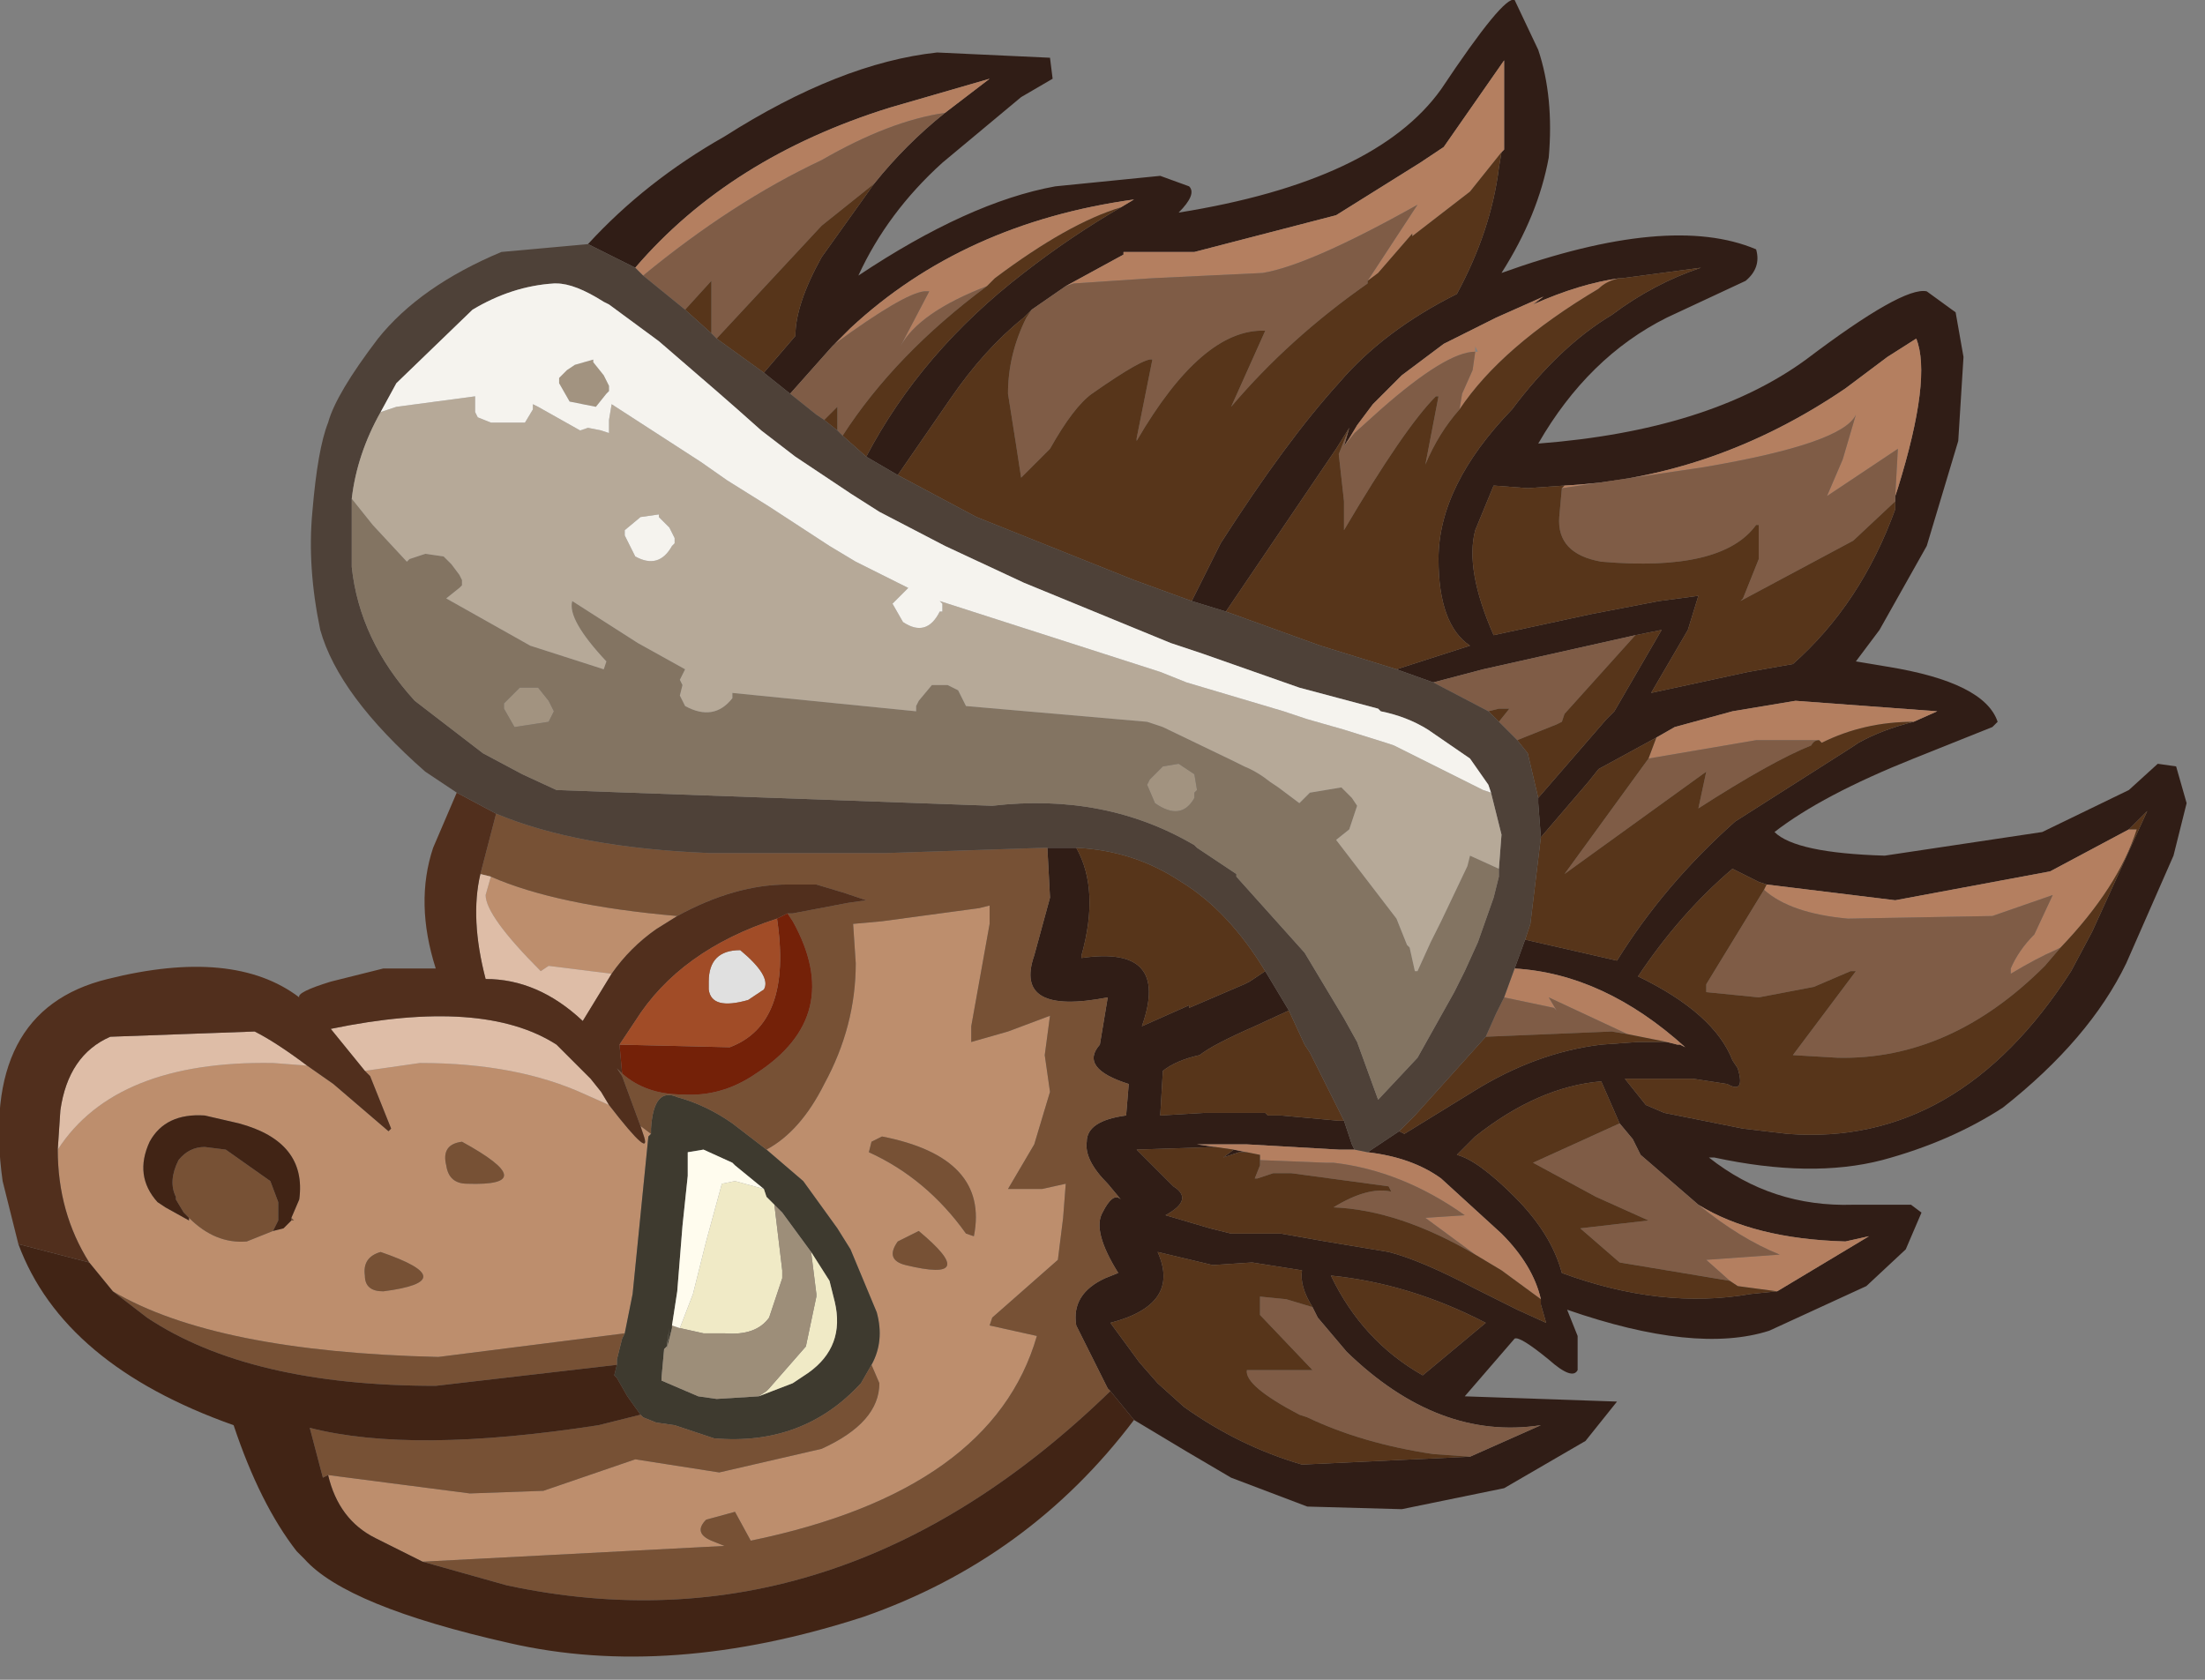 <?xml version="1.0" encoding="utf-8"?>
<svg version="1.1" id="Layer_1"
xmlns="http://www.w3.org/2000/svg"
xmlns:xlink="http://www.w3.org/1999/xlink"
xmlns:author="http://www.sothink.com"
width="42px" height="32px"
xml:space="preserve">
<rect width="100%" height="100%" fill="#808080" stroke="none"/>
<g id="1243" transform="matrix(1, 0, 0, 1, 2.35, -1.25)">
<path style="fill:#301D16;fill-opacity:1" d="M26.75,10.55L26.1 10.5L25.75 11.35Q25.55 12.1 26.1 13.35L27.95 12.95L29.25 12.7L30 12.6L29.8 13.25L29.1 14.45L30.95 14.05L31.8 13.9Q33.1 12.75 33.75 10.95L33.75 10.8L33.75 10.7L33.8 10.55Q34.45 8.45 34.15 7.7L33.6 8.05L32.8 8.65Q30.3 10.35 27.45 10.5L26.75 10.55M18.8,27.75L18.75 27.7L18.15 26.5Q18.05 25.9 18.7 25.6L18.95 25.5Q18.45 24.7 18.65 24.35Q18.85 23.95 19 24.1L18.75 23.8Q18.3 23.35 18.35 23Q18.35 22.6 19.1 22.5L19.15 21.9Q18.2 21.6 18.6 21.15L18.75 20.25Q16.95 20.6 17.35 19.45L17.65 18.35L17.6 17.4L18.15 17.4Q18.6 18.2 18.25 19.45L18.25 19.5Q19.95 19.25 19.4 20.8L20.3 20.4L20.3 20.45L21.35 20L21.45 19.95L21.75 19.75L21.9 20L22.2 20.5L21.55 20.8Q20.75 21.15 20.5 21.35Q20.05 21.45 19.8 21.65L19.75 22.5L20.6 22.45L21.75 22.45L21.8 22.5L22.05 22.5L23.15 22.6L23.25 22.6L23.4 23.05L23.45 23.15L23.3 23.15L23.15 23.15L21.4 23.05L21.15 23.05L20.45 23.05L20.8 23.1L19.3 23.15L20 23.85Q20.4 24.1 19.85 24.4L20.7 24.65L21.1 24.75L22.05 24.75L22.9 24.9L24.1 25.1Q24.7 25.25 25.75 25.8L26.55 26.2L27.1 26.45L27 26.1L27 26Q26.85 25.35 26.25 24.75L25.1 23.7Q24.55 23.3 23.7 23.2L24.3 22.8L24.4 22.85L25.7 22.05Q26.9 21.3 28.15 21.15L28.85 21.1L29.4 21.1L29.6 21.15L29.65 21.15L29.75 21.2Q28.2 19.8 26.5 19.7L26.7 19.15L28.45 19.55Q29.35 18.1 30.7 16.9L32.9 15.5L33.05 15.4Q33.5 15.15 34.1 15L34.55 14.8L31.85 14.6L30.65 14.8L29.55 15.1L29.2 15.3L28.1 15.9L27.9 16.15L27 17.2L26.95 16.55L26.95 16.45L28.25 14.95L28.4 14.8L29.3 13.25L28.8 13.35L25.9 14L24.95 14.25L24.25 14L25.65 13.55Q25.05 13.15 25.05 11.9Q25.05 10.5 26.45 9.05Q27.35 7.85 28.35 7.25Q29.15 6.65 30.05 6.35L28.55 6.55L28.5 6.55Q27.75 6.65 26.85 7.05L27.05 6.9L26.15 7.3L25.15 7.8L24.35 8.4L23.8 8.95L23.5 9.35L23.35 9.6L23.25 9.75L23.35 9.4L23.1 9.8L21 12.9L20.35 12.7L20.9 11.6Q22.15 9.65 23.15 8.55Q24 7.55 25.4 6.85Q26.05 5.65 26.2 4.45L26.25 4.15L26.3 4.1L26.3 2.4L25.15 4.05L24.7 4.35L23.1 5.35L20.4 6.05L19.1 6.05L19.05 6.05L19.05 6.1L17.95 6.7L17.3 7.15L17.15 7.3Q16.4 7.9 15.75 8.85L14.75 10.3L14.15 9.95Q15.2 7.95 17.15 6.45Q18.05 5.75 19 5.2L19.25 5.05Q16 5.5 13.85 7.5L13.55 7.8L13.5 7.85L12.7 8.75L12.2 8.35L12.8 7.65Q12.8 7.05 13.3 6.15L14.3 4.75Q14.9 4 15.65 3.4L16.5 2.75L14.6 3.3Q11.55 4.25 9.75 6.35L8.85 5.9Q9.95 4.7 11.45 3.85Q13.65 2.45 15.5 2.25L17.65 2.35L17.7 2.75L17.1 3.1L15.6 4.35Q14.55 5.3 14 6.5Q16.1 5.1 17.75 4.8L19.75 4.6L20.3 4.8Q20.45 4.95 20.1 5.3Q23.85 4.7 25.1 2.95Q26.3 1.15 26.5 1.25L26.95 2.2Q27.25 3.1 27.15 4.25Q26.95 5.35 26.25 6.45Q29.45 5.3 31.1 6Q31.2 6.35 30.9 6.6L29.4 7.3Q27.9 8.05 26.95 9.7Q30.2 9.45 32.05 8.1Q33.9 6.7 34.35 6.8L34.9 7.2L35.05 8.05L34.95 9.65L34.35 11.65L33.45 13.25L33 13.85L33.6 13.95Q35.45 14.25 35.7 15L35.6 15.1L34.1 15.7Q32.35 16.4 31.45 17.1Q31.85 17.5 33.55 17.55L36.55 17.1L38.2 16.3L38.75 15.8L39.1 15.85L39.3 16.55L39.05 17.55L38.15 19.6Q37.45 21.05 35.8 22.35Q34.8 23 33.5 23.35Q32.15 23.7 30.3 23.3L30.2 23.3Q31.4 24.25 32.95 24.2L34.05 24.2L34.25 24.35L33.95 25.05L33.2 25.75L31.35 26.6Q29.95 27.05 27.5 26.2L27.7 26.7L27.7 27.35Q27.6 27.55 27.15 27.15Q26.6 26.7 26.5 26.75L25.55 27.85L28.45 27.95L27.85 28.7L26.3 29.6L24.35 30L22.55 29.95L21.1 29.4L20.25 28.9L19.25 28.3L18.8 27.75M21.15,23.15L21.4 23.2L21.25 23.2L20.95 23.3L21.15 23.15M31.3,18.1L31.15 18.05L30.65 17.8Q29.65 18.65 28.85 19.85Q30.3 20.55 30.65 21.45L30.75 21.6Q30.9 22.1 30.55 21.9L29.9 21.8L28.6 21.8L29 22.3L29.35 22.45L30.85 22.75L31.7 22.85Q34.95 23.1 37.1 19.75L37.5 19L38.55 16.7L38.2 17.05L36.7 17.85L33.75 18.4L31.3 18.1M33.25,24.8L32.8 24.9Q31.05 24.85 30 24.2L28.9 23.25L28.75 22.95L28.5 22.65L28.15 21.85Q26.95 21.95 25.75 22.9L25.4 23.25Q25.8 23.35 26.5 24.05Q27.2 24.75 27.4 25.5Q29.3 26.2 31 25.9L31.5 25.85L33.25 24.8M27,28.4Q25.05 28.7 23.3 27L22.75 26.35L22.65 26.15Q22.4 25.75 22.45 25.45L21.5 25.3L20.75 25.35L19.7 25.1Q20.15 26.1 18.8 26.45L19.35 27.2L19.7 27.6L20.2 28.05Q21.25 28.8 22.45 29.15L25.65 29L27 28.4M24.75,27.45L25.95 26.45Q24.5 25.7 23 25.55Q23.6 26.8 24.75 27.45" />
<path style="fill:#B47F60;fill-opacity:1" d="M33.8,9.8L32.45 10.7L32.75 10L33 9.15Q32.75 9.7 30.1 10.15L27.4 10.55L27.45 10.5Q30.3 10.35 32.8 8.65L33.6 8.05L34.15 7.7Q34.45 8.45 33.8 10.55L33.75 10.7L33.8 9.8M9.9,6.5L9.8 6.4L9.75 6.35Q11.55 4.25 14.6 3.3L16.5 2.75L15.65 3.4Q14.6 3.55 13.3 4.3Q11.6 5.1 9.9 6.5M16.45,6.7Q15.15 7.2 14.8 7.85L15.35 6.8L15.25 6.8Q14.85 6.85 13.55 7.8L13.85 7.5Q16 5.5 19.25 5.05L19 5.2Q18 5.5 16.6 6.55L16.45 6.7M24.65,5.15Q22.6 6.3 21.7 6.45L19.6 6.55L18.1 6.65L17.95 6.7L19.05 6.1L19.05 6.05L19.1 6.05L20.4 6.05L23.1 5.35L24.7 4.35L25.15 4.05L26.3 2.4L26.3 4.1L26.25 4.15L25.65 4.9L24.55 5.75L24.55 5.7L23.9 6.45L23.7 6.6L24.65 5.15M28.1,6.75Q26.25 7.85 25.45 9.05L25.5 8.75L25.7 8.3L25.75 7.95L25.8 7.95L25.75 7.85L25.75 7.95Q25.2 7.95 23.95 9.05L23.45 9.5L23.25 9.75L23.35 9.6L23.5 9.35L23.8 8.95L24.35 8.4L25.15 7.8L26.15 7.3L27.05 6.9L26.85 7.05Q27.75 6.65 28.5 6.55Q28.25 6.6 28.1 6.75M31.1,15.35L29.05 15.7L29.2 15.3L29.55 15.1L30.65 14.8L31.85 14.6L34.55 14.8L34.1 15Q33.15 15 32.35 15.4L32.3 15.35L31.1 15.35M26.3,20.25L26.5 19.7Q28.2 19.8 29.75 21.2L29.65 21.15L29.6 21.15L29.4 21.1L28.65 20.95L27.15 20.25L27.3 20.5L27.25 20.45L26.3 20.25M23.7,23.2Q24.55 23.3 25.1 23.7L26.25 24.75Q26.85 25.35 27 26L26.25 25.45L25.75 25.15L24.8 24.45L25.55 24.4Q24.35 23.55 23.05 23.4L22.9 23.4L21.65 23.35L21.65 23.25L21.4 23.2L21.15 23.15L20.8 23.1L20.45 23.05L21.15 23.05L21.4 23.05L23.15 23.15L23.3 23.15L23.45 23.15L23.7 23.2M33.75,18.4L36.7 17.85L38.2 17.05L38.35 17.05Q38 18.15 36.9 19.3L36.8 19.35Q36.45 19.5 35.95 19.8L35.95 19.7Q36.1 19.35 36.4 19.05L36.75 18.3L35.6 18.7L32.85 18.75Q31.75 18.65 31.25 18.2L31.3 18.1L33.75 18.4M30.15,25.25L31.55 25.15Q30.8 24.85 30 24.2Q31.05 24.85 32.8 24.9L33.25 24.8L31.5 25.85L30.75 25.75L30.6 25.65L30.15 25.25" />
<path style="fill:#7F5C46;fill-opacity:1" d="M27.4,10.55L30.1 10.15Q32.75 9.7 33 9.15L32.75 10L32.45 10.7L33.8 9.8L33.75 10.7L33.75 10.8L32.95 11.55L30.8 12.7L30.85 12.65L31.15 11.9L31.15 11.25L31.1 11.25Q30.45 12.15 28.15 11.95Q27.3 11.8 27.35 11.1L27.4 10.55M13.3,4.3Q14.6 3.55 15.65 3.4Q14.9 4 14.3 4.75L13.3 5.55L11.3 7.7L11.2 7.6L11.2 6.6L10.7 7.15L9.9 6.5Q11.6 5.1 13.3 4.3M15.25,6.8L15.35 6.8L14.8 7.85Q15.15 7.2 16.45 6.7Q14.7 8 13.7 9.55L13.6 9.45L13.6 9L13.35 9.25L13.2 9.15L12.7 8.75L13.5 7.85L13.55 7.8Q14.85 6.85 15.25 6.8M23.7,6.6L23.7 6.65Q22.2 7.7 21.1 9L21.75 7.55Q20.55 7.5 19.3 9.65L19.3 9.6L19.6 8.1Q19.45 8.05 18.45 8.75Q18.1 9 17.65 9.8L17.1 10.35L17 9.7L16.85 8.75Q16.85 8 17.2 7.3L17.3 7.15L17.95 6.7L18.1 6.65L19.6 6.55L21.7 6.45Q22.6 6.3 24.65 5.15L23.7 6.6M25.45,9.05Q25.05 9.5 24.8 10.1L25.05 8.8L25 8.8Q24.4 9.4 23.25 11.35L23.25 10.8L23.15 9.9L23.35 9.4L23.25 9.75L23.45 9.5L23.95 9.05Q25.2 7.95 25.75 7.95L25.7 8.3L25.5 8.75L25.45 9.05M26.55,15.35L26.2 15L26.4 14.75L26.35 14.75L26.2 14.75L26 14.8L24.95 14.25L25.9 14L28.8 13.35L27.45 14.85L27.4 15L27.3 15.05L26.55 15.35M32.3,15.35Q32.2 15.35 32.15 15.45Q31.4 15.75 30 16.65L30.15 15.95L27.45 17.9L29.05 15.7L31.1 15.35L32.3 15.35M21.65,23.35L22.9 23.4L23.05 23.4Q24.35 23.55 25.55 24.4L24.8 24.45L25.75 25.15Q24.3 24.3 23.05 24.25Q23.7 23.85 24.15 23.95L24.1 23.85L22.25 23.6L21.9 23.6L21.6 23.7L21.55 23.7L21.65 23.45L21.65 23.35M27.25,20.45L27.3 20.5L27.15 20.25L28.65 20.95L28.35 20.9L25.95 21L26.15 20.55L26.3 20.25L27.25 20.45M32.85,18.75L35.6 18.7L36.75 18.3L36.4 19.05Q36.1 19.35 35.95 19.7L35.95 19.8Q36.45 19.5 36.8 19.35L36.9 19.3L36.6 19.65Q34.8 21.45 32.65 21.4L31.8 21.35L33 19.75L32.9 19.75L32.2 20.05L31.15 20.25L30.15 20.15L30.15 20L31.25 18.2Q31.75 18.65 32.85 18.75M30.6,25.65L28.5 25.3L27.75 24.65L29.05 24.5L28.05 24.05L26.85 23.4L28.5 22.65L28.75 22.95L28.9 23.25L30 24.2Q30.8 24.85 31.55 25.15L30.15 25.25L30.6 25.65M25.65,29L24.95 28.95Q23.6 28.75 22.55 28.25L22.4 28.2Q21.35 27.65 21.4 27.35L22.65 27.35L21.65 26.3L21.65 25.95L22.15 26L22.65 26.15L22.75 26.35L23.3 27Q25.05 28.7 27 28.4L25.65 29" />
<path style="fill:#57351A;fill-opacity:1" d="M27.35,11.1Q27.3 11.8 28.15 11.95Q30.45 12.15 31.1 11.25L31.15 11.25L31.15 11.9L30.85 12.65L30.8 12.7L32.95 11.55L33.75 10.8L33.75 10.95Q33.1 12.75 31.8 13.9L30.95 14.05L29.1 14.45L29.8 13.25L30 12.6L29.25 12.7L27.95 12.95L26.1 13.35Q25.55 12.1 25.75 11.35L26.1 10.5L26.75 10.55L27.45 10.5L27.4 10.55L27.35 11.1M11.3,7.7L13.3 5.55L14.3 4.75L13.3 6.15Q12.8 7.05 12.8 7.65L12.2 8.35L11.3 7.7M16.6,6.55Q18 5.5 19 5.2Q18.05 5.75 17.15 6.45Q15.2 7.95 14.15 9.95L13.7 9.55Q14.7 8 16.45 6.7L16.6 6.55M19.25,12.3L16.25 11.1L14.75 10.3L15.75 8.85Q16.4 7.9 17.15 7.3L17.3 7.15L17.2 7.3Q16.85 8 16.85 8.75L17 9.7L17.1 10.35L17.65 9.8Q18.1 9 18.45 8.75Q19.45 8.05 19.6 8.1L19.3 9.6L19.3 9.65Q20.55 7.5 21.75 7.55L21.1 9Q22.2 7.7 23.7 6.65L23.7 6.6L23.9 6.45L24.55 5.7L24.55 5.75L25.65 4.9L26.25 4.15L26.2 4.45Q26.05 5.65 25.4 6.85Q24 7.55 23.15 8.55Q22.15 9.65 20.9 11.6L20.35 12.7L19.25 12.3M22.8,13.55L21 12.9L23.1 9.8L23.35 9.4L23.15 9.9L23.25 10.8L23.25 11.35Q24.4 9.4 25 8.8L25.05 8.8L24.8 10.1Q25.05 9.5 25.45 9.05Q26.25 7.85 28.1 6.75Q28.25 6.6 28.5 6.55L28.55 6.55L30.05 6.35Q29.15 6.65 28.35 7.25Q27.35 7.85 26.45 9.05Q25.05 10.5 25.05 11.9Q25.05 13.15 25.65 13.55L24.25 14L22.8 13.55M26.75,15.6L26.55 15.35L27.3 15.05L27.4 15L27.45 14.85L28.8 13.35L29.3 13.25L28.4 14.8L28.25 14.95L26.95 16.45L26.75 15.6M34.1,15Q33.5 15.15 33.05 15.4L32.9 15.5L30.7 16.9Q29.35 18.1 28.45 19.55L26.7 19.15L26.8 18.85L27 17.2L27.9 16.15L28.1 15.9L29.2 15.3L29.05 15.7L27.45 17.9L30.15 15.95L30 16.65Q31.4 15.75 32.15 15.45Q32.2 15.35 32.3 15.35L32.35 15.4Q33.15 15 34.1 15M29.4,21.1L28.85 21.1L28.15 21.15Q26.9 21.3 25.7 22.05L24.4 22.85L24.3 22.8L24.6 22.5L25.95 21L28.35 20.9L28.65 20.95L29.4 21.1M21.65,23.45L21.55 23.7L21.6 23.7L21.9 23.6L22.25 23.6L24.1 23.85L24.15 23.95Q23.7 23.85 23.05 24.25Q24.3 24.3 25.75 25.15L26.25 25.45L27 26L27 26.1L27.1 26.45L26.55 26.2L25.75 25.8Q24.7 25.25 24.1 25.1L22.9 24.9L22.05 24.75L21.1 24.75L20.7 24.65L19.85 24.4Q20.4 24.1 20 23.85L19.3 23.15L20.8 23.1L21.15 23.15L20.95 23.3L21.25 23.2L21.4 23.2L21.65 23.25L21.65 23.35L21.65 23.45M23.25,22.6L23.15 22.6L22.05 22.5L21.8 22.5L21.75 22.45L20.6 22.45L19.75 22.5L19.8 21.65Q20.05 21.45 20.5 21.35Q20.75 21.15 21.55 20.8L22.2 20.5L22.5 21.15L22.6 21.3L23.25 22.6M21.75,19.75L21.45 19.95L21.35 20L20.3 20.45L20.3 20.4L19.4 20.8Q19.95 19.25 18.25 19.5L18.25 19.45Q18.6 18.2 18.15 17.4Q19.25 17.45 20.15 18.05Q21.05 18.6 21.75 19.75M26.2,14.75L26.35 14.75L26.4 14.75L26.2 15L26 14.8L26.2 14.75M38.35,17.05L38.2 17.05L38.55 16.7L37.5 19L37.1 19.75Q34.95 23.1 31.7 22.85L30.85 22.75L29.35 22.45L29 22.3L28.6 21.8L29.9 21.8L30.55 21.9Q30.9 22.1 30.75 21.6L30.65 21.45Q30.3 20.55 28.85 19.85Q29.65 18.65 30.65 17.8L31.15 18.05L31.3 18.1L31.25 18.2L30.15 20L30.15 20.15L31.15 20.25L32.2 20.05L32.9 19.75L33 19.75L31.8 21.35L32.65 21.4Q34.8 21.45 36.6 19.65L36.9 19.3Q38 18.15 38.35 17.05M26.85,23.4L28.05 24.05L29.05 24.5L27.75 24.65L28.5 25.3L30.6 25.65L30.75 25.75L31.5 25.85L31 25.9Q29.3 26.2 27.4 25.5Q27.2 24.75 26.5 24.05Q25.8 23.35 25.4 23.25L25.75 22.9Q26.95 21.95 28.15 21.85L28.5 22.65L26.85 23.4M13.35,9.25L13.6 9L13.6 9.45L13.35 9.25M11.2,7.6L10.7 7.15L11.2 6.6L11.2 7.6M22.15,26L21.65 25.95L21.65 26.3L22.65 27.35L21.4 27.35Q21.35 27.65 22.4 28.2L22.55 28.25Q23.6 28.75 24.95 28.95L25.65 29L22.45 29.15Q21.25 28.8 20.2 28.05L19.7 27.6L19.35 27.2L18.8 26.45Q20.15 26.1 19.7 25.1L20.75 25.35L21.5 25.3L22.45 25.45Q22.4 25.75 22.65 26.15L22.15 26M23,25.55Q24.5 25.7 25.95 26.45L24.75 27.45Q23.6 26.8 23 25.55" />
<path style="fill:#E0E0E0;fill-opacity:1" d="M12.2,20.1L11.9 20.3Q11.2 20.5 11.15 20.1L11.15 19.95Q11.15 19.35 11.75 19.35Q12.35 19.85 12.2 20.1" />
<path style="fill:#BD8E6D;fill-opacity:1" d="M10.15,18.95Q9.65 19.3 9.3 19.8L8.1 19.65L7.95 19.75Q6.9 18.7 6.9 18.3L7 17.95Q8.25 18.5 10.55 18.7L10.15 18.95M4,21.9L5.05 22.8L5.1 22.75L4.7 21.75L4.6 21.65L5.65 21.5Q7.5 21.5 8.8 22.1L9.25 22.3Q10.1 23.4 9.9 22.85L9.85 22.7L10.05 22.85L10 22.9L9.7 25.9L9.55 26.65L6 27.1Q1.75 27 -0.2 25.85L-0.65 25.3Q-1.25 24.35 -1.25 23.15Q-0.15 21.45 2.85 21.5L3.5 21.55L4 21.9M4.8,30.55Q4.1 30.2 3.9 29.35L6.6 29.7L8 29.65L9.75 29.05L11.35 29.3L13.3 28.85Q14.4 28.35 14.4 27.6L14.25 27.25Q14.5 26.8 14.35 26.25L13.85 25.05L13.6 24.65L12.95 23.75L12.25 23.15Q12.9 22.8 13.35 21.9Q13.95 20.8 13.95 19.6L13.9 18.85L14.45 18.8L16.3 18.55L16.5 18.5L16.5 18.85L16.15 20.8L16.15 21.1L16.85 20.9L17.65 20.6L17.55 21.35L17.65 22.05L17.35 23.05L16.85 23.9L17.5 23.9L17.95 23.8L17.9 24.45L17.8 25.25L16.55 26.35L16.5 26.5L17.4 26.7Q16.55 29.65 11.95 30.6L11.65 30.05L11.1 30.2Q10.85 30.45 11.2 30.6L11.45 30.7L5.7 31L4.8 30.55M3.25,24.5L3.2 24.45L3.35 24.1Q3.5 23 2.2 22.65L1.55 22.5Q0.8 22.45 0.5 23Q0.2 23.65 0.65 24.15L0.8 24.25L1.25 24.5L1.25 24.45Q1.75 24.95 2.35 24.9L2.85 24.7L3.05 24.65L3.2 24.5L3.25 24.5M6.45,23Q6.05 23.05 6.15 23.45Q6.2 23.8 6.55 23.8Q8 23.85 6.45 23M14.25,23L14.2 23.2Q15.3 23.7 16.05 24.75L16.2 24.8Q16.5 23.3 14.45 22.9L14.25 23M14.9,25.35Q16.35 25.7 15.15 24.7L14.75 24.9Q14.5 25.25 14.9 25.35M4.6,25.55Q4.6 25.85 4.95 25.85Q6.5 25.65 4.9 25.1Q4.55 25.2 4.6 25.55" />
<path style="fill:#3E3A2F;fill-opacity:1" d="M9.4,27.15L9.5 26.75L9.55 26.65L9.7 25.9L10 22.9L10.05 22.85L10.05 22.75Q10.1 21.95 10.55 22.15Q11.1 22.3 11.6 22.65L12.25 23.15L12.95 23.75L13.6 24.65L13.85 25.05L14.35 26.25Q14.5 26.8 14.25 27.25L14.05 27.6Q12.95 28.8 11.25 28.65L10.5 28.4L10.15 28.35L9.9 28.25L9.85 28.2L9.6 27.85L9.4 27.5L9.35 27.45L9.4 27.25L9.4 27.15M10.45,26.55L10.35 26.95L10.4 26.55L10.35 26.9L10.3 26.95L10.25 27.5L10.25 27.55L10.95 27.85L11.3 27.9L12.1 27.85L12.75 27.6L13.05 27.4Q13.75 26.9 13.55 26.05L13.45 25.65L13.1 25.1L12.55 24.35L12.4 24.2L12.25 24.05L12.2 23.9L11.65 23.45L11.6 23.4L11.05 23.15L10.75 23.2L10.75 23.3L10.75 23.65L10.65 24.6L10.55 25.85L10.45 26.5L10.45 26.55" />
<path style="fill:#F0EAC6;fill-opacity:1" d="M10.6,26.55L10.85 25.9L11.1 24.9L11.4 23.8L11.65 23.75L12.2 23.9L12.25 24.05L12.4 24.2L12.55 25.45L12.55 25.6L12.3 26.35Q12.05 26.7 11.45 26.65L11.05 26.65L10.6 26.55M12.25,27.75L12.3 27.7L13 26.9L13.2 25.95L13.2 25.9L13.1 25.1L13.45 25.65L13.55 26.05Q13.75 26.9 13.05 27.4L12.75 27.6L12.1 27.85L12.25 27.75" />
<path style="fill:#9D8E79;fill-opacity:1" d="M11.05,26.65L11.45 26.65Q12.05 26.7 12.3 26.35L12.55 25.6L12.55 25.45L12.4 24.2L12.55 24.35L13.1 25.1L13.2 25.9L13.2 25.95L13 26.9L12.3 27.7L12.25 27.75L12.1 27.85L11.3 27.9L10.95 27.85L10.25 27.55L10.25 27.5L10.3 26.95L10.35 26.9L10.4 26.55L10.35 26.95L10.45 26.55L10.45 26.5L10.6 26.55L11.05 26.65" />
<path style="fill:#FFFCEE;fill-opacity:1" d="M11.65,23.75L11.4 23.8L11.1 24.9L10.85 25.9L10.6 26.55L10.45 26.5L10.55 25.85L10.65 24.6L10.75 23.65L10.75 23.3L10.75 23.2L11.05 23.15L11.6 23.4L11.65 23.45L12.2 23.9L11.65 23.75" />
<path style="fill:#775135;fill-opacity:1" d="M7.3,31.45L5.7 31L11.45 30.7L11.2 30.6Q10.85 30.45 11.1 30.2L11.65 30.05L11.95 30.6Q16.55 29.65 17.4 26.7L16.5 26.5L16.55 26.35L17.8 25.25L17.9 24.45L17.95 23.8L17.5 23.9L16.85 23.9L17.35 23.05L17.65 22.05L17.55 21.35L17.65 20.6L16.85 20.9L16.15 21.1L16.15 20.8L16.5 18.85L16.5 18.5L16.3 18.55L14.45 18.8L13.9 18.85L13.95 19.6Q13.95 20.8 13.35 21.9Q12.9 22.8 12.25 23.15L11.6 22.65Q11.1 22.3 10.55 22.15Q10.1 21.95 10.05 22.75L10.05 22.85L9.85 22.7L9.5 21.75L9.4 21.6L9.5 21.7Q9.95 22.1 10.65 22.1Q11.4 22.15 12.05 21.7Q13.75 20.6 12.75 18.8L12.65 18.65L12.75 18.65L13.8 18.45L14.15 18.4L13.7 18.25L13.2 18.1L12.65 18.1Q11.65 18.1 10.55 18.7Q8.25 18.5 7 17.95L6.8 17.9L7.1 16.75Q8.65 17.4 11.15 17.5L14.55 17.5L17.55 17.4L17.6 17.4L17.65 18.35L17.35 19.45Q16.95 20.6 18.75 20.25L18.6 21.15Q18.2 21.6 19.15 21.9L19.1 22.5Q18.35 22.6 18.35 23Q18.3 23.35 18.75 23.8L19 24.1Q18.85 23.95 18.65 24.35Q18.45 24.7 18.95 25.5L18.7 25.6Q18.05 25.9 18.15 26.5L18.75 27.7L18.8 27.75Q13.6 32.8 7.3 31.45M-0.2,25.85Q1.75 27 6 27.1L9.55 26.65L9.5 26.75L9.4 27.15L9.4 27.25L5.95 27.65Q2.4 27.65 0.45 26.35L-0.2 25.85M2.35,24.9Q1.75 24.95 1.25 24.45L1.15 24.35L1 24.1L1 24.05Q0.85 23.75 1.05 23.35Q1.25 23.1 1.55 23.1L1.95 23.15L2.8 23.75L2.95 24.15L2.95 24.5L2.85 24.7L2.35 24.9M3.2,24.5L3.2 24.45L3.25 24.5L3.2 24.5M6.55,23.8Q6.2 23.8 6.15 23.45Q6.05 23.05 6.45 23Q8 23.85 6.55 23.8M14.45,22.9Q16.5 23.3 16.2 24.8L16.05 24.75Q15.3 23.7 14.2 23.2L14.25 23L14.45 22.9M14.75,24.9L15.15 24.7Q16.35 25.7 14.9 25.35Q14.5 25.25 14.75 24.9M3.8,29.4L3.55 28.45Q5.5 28.95 9.05 28.4L9.85 28.2L9.9 28.25L10.15 28.35L10.5 28.4L11.25 28.65Q12.95 28.8 14.05 27.6L14.25 27.25L14.4 27.6Q14.4 28.35 13.3 28.85L11.35 29.3L9.75 29.05L8 29.65L6.6 29.7L3.9 29.35L3.8 29.4M4.9,25.1Q6.5 25.65 4.95 25.85Q4.6 25.85 4.6 25.55Q4.55 25.2 4.9 25.1" />
<path style="fill:#DEBDA7;fill-opacity:1" d="M8.75,20.7Q7.9 19.9 6.9 19.9Q6.6 18.75 6.8 17.9L7 17.95L6.9 18.3Q6.9 18.7 7.95 19.75L8.1 19.65L9.3 19.8L8.75 20.7M8.8,22.1Q7.5 21.5 5.65 21.5L4.6 21.65L3.95 20.85Q6.85 20.25 8.25 21.15L8.9 21.8L9.1 22.05L9.25 22.3L8.8 22.1M-1.2,22.4Q-1.05 21.35 -0.25 21L2.5 20.9Q2.9 21.1 3.5 21.55L2.85 21.5Q-0.15 21.45 -1.25 23.15L-1.2 22.4" />
<path style="fill:#412415;fill-opacity:1" d="M-0.65,25.3L-0.2 25.85L0.45 26.35Q2.4 27.65 5.95 27.65L9.4 27.25L9.35 27.45L9.4 27.5L9.6 27.85L9.85 28.2L9.05 28.4Q5.5 28.95 3.55 28.45L3.8 29.4L3.9 29.35Q4.1 30.2 4.8 30.55L5.7 31L7.3 31.45Q13.6 32.8 18.8 27.75L19.25 28.3Q17.25 30.95 14.1 32.05Q10.4 33.25 7.35 32.55Q4.25 31.85 3.45 30.95L3.3 30.8Q2.6 29.9 2.1 28.4Q-1.15 27.25 -2 24.95L-0.65 25.3M1.25,24.5L0.8 24.25L0.65 24.15Q0.2 23.65 0.5 23Q0.8 22.45 1.55 22.5L2.2 22.65Q3.5 23 3.35 24.1L3.2 24.45L3.2 24.5L3.05 24.65L2.85 24.7L2.95 24.5L2.95 24.15L2.8 23.75L1.95 23.15L1.55 23.1Q1.25 23.1 1.05 23.35Q0.85 23.75 1 24.05L1 24.1L1.15 24.35L1.25 24.45L1.25 24.5" />
<path style="fill:#512F1D;fill-opacity:1" d="M-2,24.95L-2.3 23.75Q-2.75 20.5 -0.3 19.9Q2.1 19.3 3.35 20.25Q3.3 20.15 3.95 19.95L4.95 19.7L5.95 19.7Q5.55 18.45 5.9 17.4L6.35 16.35L7.1 16.75L6.8 17.9Q6.6 18.75 6.9 19.9Q7.9 19.9 8.75 20.7L9.3 19.8Q9.65 19.3 10.15 18.95L10.55 18.7Q11.65 18.1 12.65 18.1L13.2 18.1L13.7 18.25L14.15 18.4L13.8 18.45L12.75 18.65L12.65 18.65L12.45 18.75Q10.6 19.35 9.75 20.7L9.45 21.15L9.5 21.7L9.4 21.6L9.5 21.75L9.85 22.7L9.9 22.85Q10.1 23.4 9.25 22.3L9.1 22.05L8.9 21.8L8.25 21.15Q6.85 20.25 3.95 20.85L4.6 21.65L4.7 21.75L5.1 22.75L5.05 22.8L4 21.9L3.5 21.55Q2.9 21.1 2.5 20.9L-0.25 21Q-1.05 21.35 -1.2 22.4L-1.25 23.15Q-1.25 24.35 -0.65 25.3L-2 24.95" />
<path style="fill:#742108;fill-opacity:1" d="M9.45,21.15L11.55 21.2Q12.75 20.75 12.45 18.75L12.65 18.65L12.75 18.8Q13.75 20.6 12.05 21.7Q11.4 22.15 10.65 22.1Q9.95 22.1 9.5 21.7L9.45 21.15" />
<path style="fill:#A14C27;fill-opacity:1" d="M11.55,21.2L9.45 21.15L9.75 20.7Q10.6 19.35 12.45 18.75Q12.75 20.75 11.55 21.2M11.75,19.35Q11.15 19.35 11.15 19.95L11.15 20.1Q11.2 20.5 11.9 20.3L12.2 20.1Q12.35 19.85 11.75 19.35" />
<path style="fill:#4E4138;fill-opacity:1" d="M20.15,18.05Q19.25 17.45 18.15 17.4L17.6 17.4L17.55 17.4L14.55 17.5L11.15 17.5Q8.65 17.4 7.1 16.75L6.35 16.35L5.75 15.95Q4.1 14.5 3.75 13.25Q3.5 12.05 3.6 11Q3.7 9.8 3.9 9.3Q4.05 8.75 4.85 7.7Q5.65 6.7 7.2 6.05L8.85 5.9L9.75 6.35L9.8 6.4L9.9 6.5L10.7 7.15L11.2 7.6L11.3 7.7L12.2 8.35L12.7 8.75L13.2 9.15L13.35 9.25L13.6 9.45L13.7 9.55L14.15 9.95L14.75 10.3L16.25 11.1L19.25 12.3L20.35 12.7L21 12.9L22.8 13.55L24.25 14L24.95 14.25L26 14.8L26.2 15L26.55 15.35L26.75 15.6L26.95 16.45L26.95 16.55L27 17.2L26.8 18.85L26.7 19.15L26.5 19.7L26.3 20.25L26.15 20.55L25.95 21L24.6 22.5L24.3 22.8L23.7 23.2L23.45 23.15L23.4 23.05L23.25 22.6L22.6 21.3L22.5 21.15L22.2 20.5L21.9 20L21.75 19.75Q21.05 18.6 20.15 18.05M4.35,12.05Q4.5 13.45 5.55 14.6L6.85 15.6L7.6 16L8.25 16.3L16.55 16.6Q18.7 16.35 20.4 17.35L20.45 17.4L21.2 17.9L21.2 17.95L22.5 19.4L22.95 20.15L23.25 20.65L23.5 21.1L23.9 22.2L24.65 21.4L25.35 20.15L25.55 19.75L25.8 19.2L26.1 18.35L26.2 17.95L26.2 17.8L26.25 17.15L26.05 16.35L26 16.2L25.65 15.7L24.85 15.15Q24.45 14.9 23.95 14.8L23.9 14.75L23.15 14.55L22.4 14.35L20.55 13.7L19.95 13.5L17.15 12.35L15.65 11.65L14.4 11L13.85 10.65L12.8 9.95L12.15 9.45L11.7 9.05L11.3 8.7L10.2 7.75L9.25 7.05L9.15 7Q8.6 6.65 8.25 6.65L8.2 6.65Q7.4 6.7 6.65 7.15L5.2 8.55L4.9 9.1Q4.45 9.9 4.35 10.75L4.35 12.05" />
<path style="fill:#A29380;fill-opacity:1" d="M20.4,16.35L20.4 16.45Q20.15 16.9 19.65 16.55L19.5 16.2L19.55 16.1L19.8 15.85L20.1 15.8L20.4 16L20.45 16.3L20.4 16.35M8.3,8.45L8.45 8.3L8.6 8.2L8.95 8.1L8.95 8.15L9.15 8.4L9.25 8.6L9.25 8.7L9.2 8.75L9 9L8.5 8.9L8.3 8.55L8.3 8.45M8.2,14.8L8.15 14.9L8.1 15L7.45 15.1L7.25 14.75L7.25 14.65L7.55 14.35L7.9 14.35L8.1 14.6L8.2 14.8" />
<path style="fill:#837462;fill-opacity:1" d="M4.35,10.75L4.75 11.25L5.4 11.95L5.45 11.9L5.75 11.8L6.1 11.85L6.25 12L6.4 12.2L6.45 12.3L6.45 12.4L6.4 12.45L6.15 12.65L7.75 13.55L9.15 14L9.2 13.85Q8.45 13.05 8.55 12.7L9.8 13.5L10.7 14L10.6 14.2L10.65 14.3L10.6 14.5L10.7 14.7Q11.25 15 11.6 14.55L11.6 14.45L15.1 14.8L15.1 14.7L15.15 14.6L15.4 14.3L15.7 14.3L15.9 14.4L16.05 14.7L19.5 15L19.65 15.05L19.8 15.1L21.15 15.75L21.35 15.85Q21.6 15.95 21.85 16.15L22 16.25L22.4 16.55L22.6 16.35L23.2 16.25L23.4 16.45L23.5 16.6L23.35 17.05L23.1 17.25L24.25 18.75L24.45 19.25L24.5 19.3L24.6 19.75L24.65 19.75L24.9 19.2L25.1 18.8L25.6 17.75L25.65 17.55L26.2 17.8L26.2 17.95L26.1 18.35L25.8 19.2L25.55 19.75L25.35 20.15L24.65 21.4L23.9 22.2L23.5 21.1L23.25 20.65L22.95 20.15L22.5 19.4L21.2 17.95L21.2 17.9L20.45 17.4L20.4 17.35Q18.7 16.35 16.55 16.6L8.25 16.3L7.6 16L6.85 15.6L5.55 14.6Q4.5 13.45 4.35 12.05L4.35 10.75M20.45,16.3L20.4 16L20.1 15.8L19.8 15.85L19.55 16.1L19.5 16.2L19.65 16.55Q20.15 16.9 20.4 16.45L20.4 16.35L20.45 16.3M8.1,14.6L7.9 14.35L7.55 14.35L7.25 14.65L7.25 14.75L7.45 15.1L8.1 15L8.15 14.9L8.2 14.8L8.1 14.6" />
<path style="fill:#B6A998;fill-opacity:1" d="M26.25,17.15L26.2 17.8L25.65 17.55L25.6 17.75L25.1 18.8L24.9 19.2L24.65 19.75L24.6 19.75L24.5 19.3L24.45 19.25L24.25 18.75L23.1 17.25L23.35 17.05L23.5 16.6L23.4 16.45L23.2 16.25L22.6 16.35L22.4 16.55L22 16.25L21.85 16.15Q21.6 15.95 21.35 15.85L21.15 15.75L19.8 15.1L19.65 15.05L19.5 15L16.05 14.7L15.9 14.4L15.7 14.3L15.4 14.3L15.15 14.6L15.1 14.7L15.1 14.8L11.6 14.45L11.6 14.55Q11.25 15 10.7 14.7L10.6 14.5L10.65 14.3L10.6 14.2L10.7 14L9.8 13.5L8.55 12.7Q8.45 13.05 9.2 13.85L9.15 14L7.75 13.55L6.15 12.65L6.4 12.45L6.45 12.4L6.45 12.3L6.4 12.2L6.25 12L6.1 11.85L5.75 11.8L5.45 11.9L5.4 11.95L4.75 11.25L4.35 10.75Q4.45 9.9 4.9 9.1L5.2 9L6.7 8.8L6.7 9.1L6.75 9.2L7 9.3L7.65 9.3L7.8 9.05L7.8 8.95L7.9 9L8.7 9.45L8.85 9.4L9.1 9.45L9.25 9.5L9.25 9.25L9.3 8.95L11 10.05L11.5 10.4L12.3 10.9L13.45 11.65L13.95 11.95L14.45 12.2L14.95 12.45L14.75 12.65L14.65 12.75L14.85 13.1Q15.3 13.4 15.55 12.9L15.6 12.9L15.6 12.75L15.55 12.7L19.75 14.05L20.25 14.25L22.1 14.8L22.55 14.95L23.25 15.15L24.05 15.4L24.2 15.45L25.9 16.3L26.05 16.35L26.25 17.15M10.2,11.05L9.85 11.1L9.55 11.35L9.55 11.45L9.75 11.85Q10.2 12.1 10.45 11.65L10.5 11.6L10.5 11.5L10.4 11.3L10.2 11.1L10.2 11.05" />
<path style="fill:#F5F3EE;fill-opacity:1" d="M5.2,8.55L6.65 7.15Q7.4 6.7 8.2 6.65L8.25 6.65Q8.6 6.65 9.15 7L9.25 7.05L10.2 7.75L11.3 8.7L11.7 9.05L12.15 9.45L12.8 9.95L13.85 10.65L14.4 11L15.65 11.65L17.15 12.35L19.95 13.5L20.55 13.7L22.4 14.35L23.15 14.55L23.9 14.75L23.95 14.8Q24.45 14.9 24.85 15.15L25.65 15.7L26 16.2L26.05 16.35L25.9 16.3L24.2 15.45L24.05 15.4L23.25 15.15L22.55 14.95L22.1 14.8L20.25 14.25L19.75 14.05L15.55 12.7L15.6 12.75L15.6 12.9L15.55 12.9Q15.3 13.4 14.85 13.1L14.65 12.75L14.75 12.65L14.95 12.45L14.45 12.2L13.95 11.95L13.45 11.65L12.3 10.9L11.5 10.4L11 10.05L9.3 8.95L9.25 9.25L9.25 9.5L9.1 9.45L8.85 9.4L8.7 9.45L7.9 9L7.8 8.95L7.8 9.05L7.65 9.3L7 9.3L6.75 9.2L6.7 9.1L6.7 8.8L5.2 9L4.9 9.1L5.2 8.55M10.2,11.1L10.4 11.3L10.5 11.5L10.5 11.6L10.45 11.65Q10.2 12.1 9.75 11.85L9.55 11.45L9.55 11.35L9.85 11.1L10.2 11.05L10.2 11.1M8.3,8.55L8.5 8.9L9 9L9.2 8.75L9.25 8.7L9.25 8.6L9.15 8.4L8.95 8.15L8.95 8.1L8.6 8.2L8.45 8.3L8.3 8.45L8.3 8.55" />
</g>
</svg>
